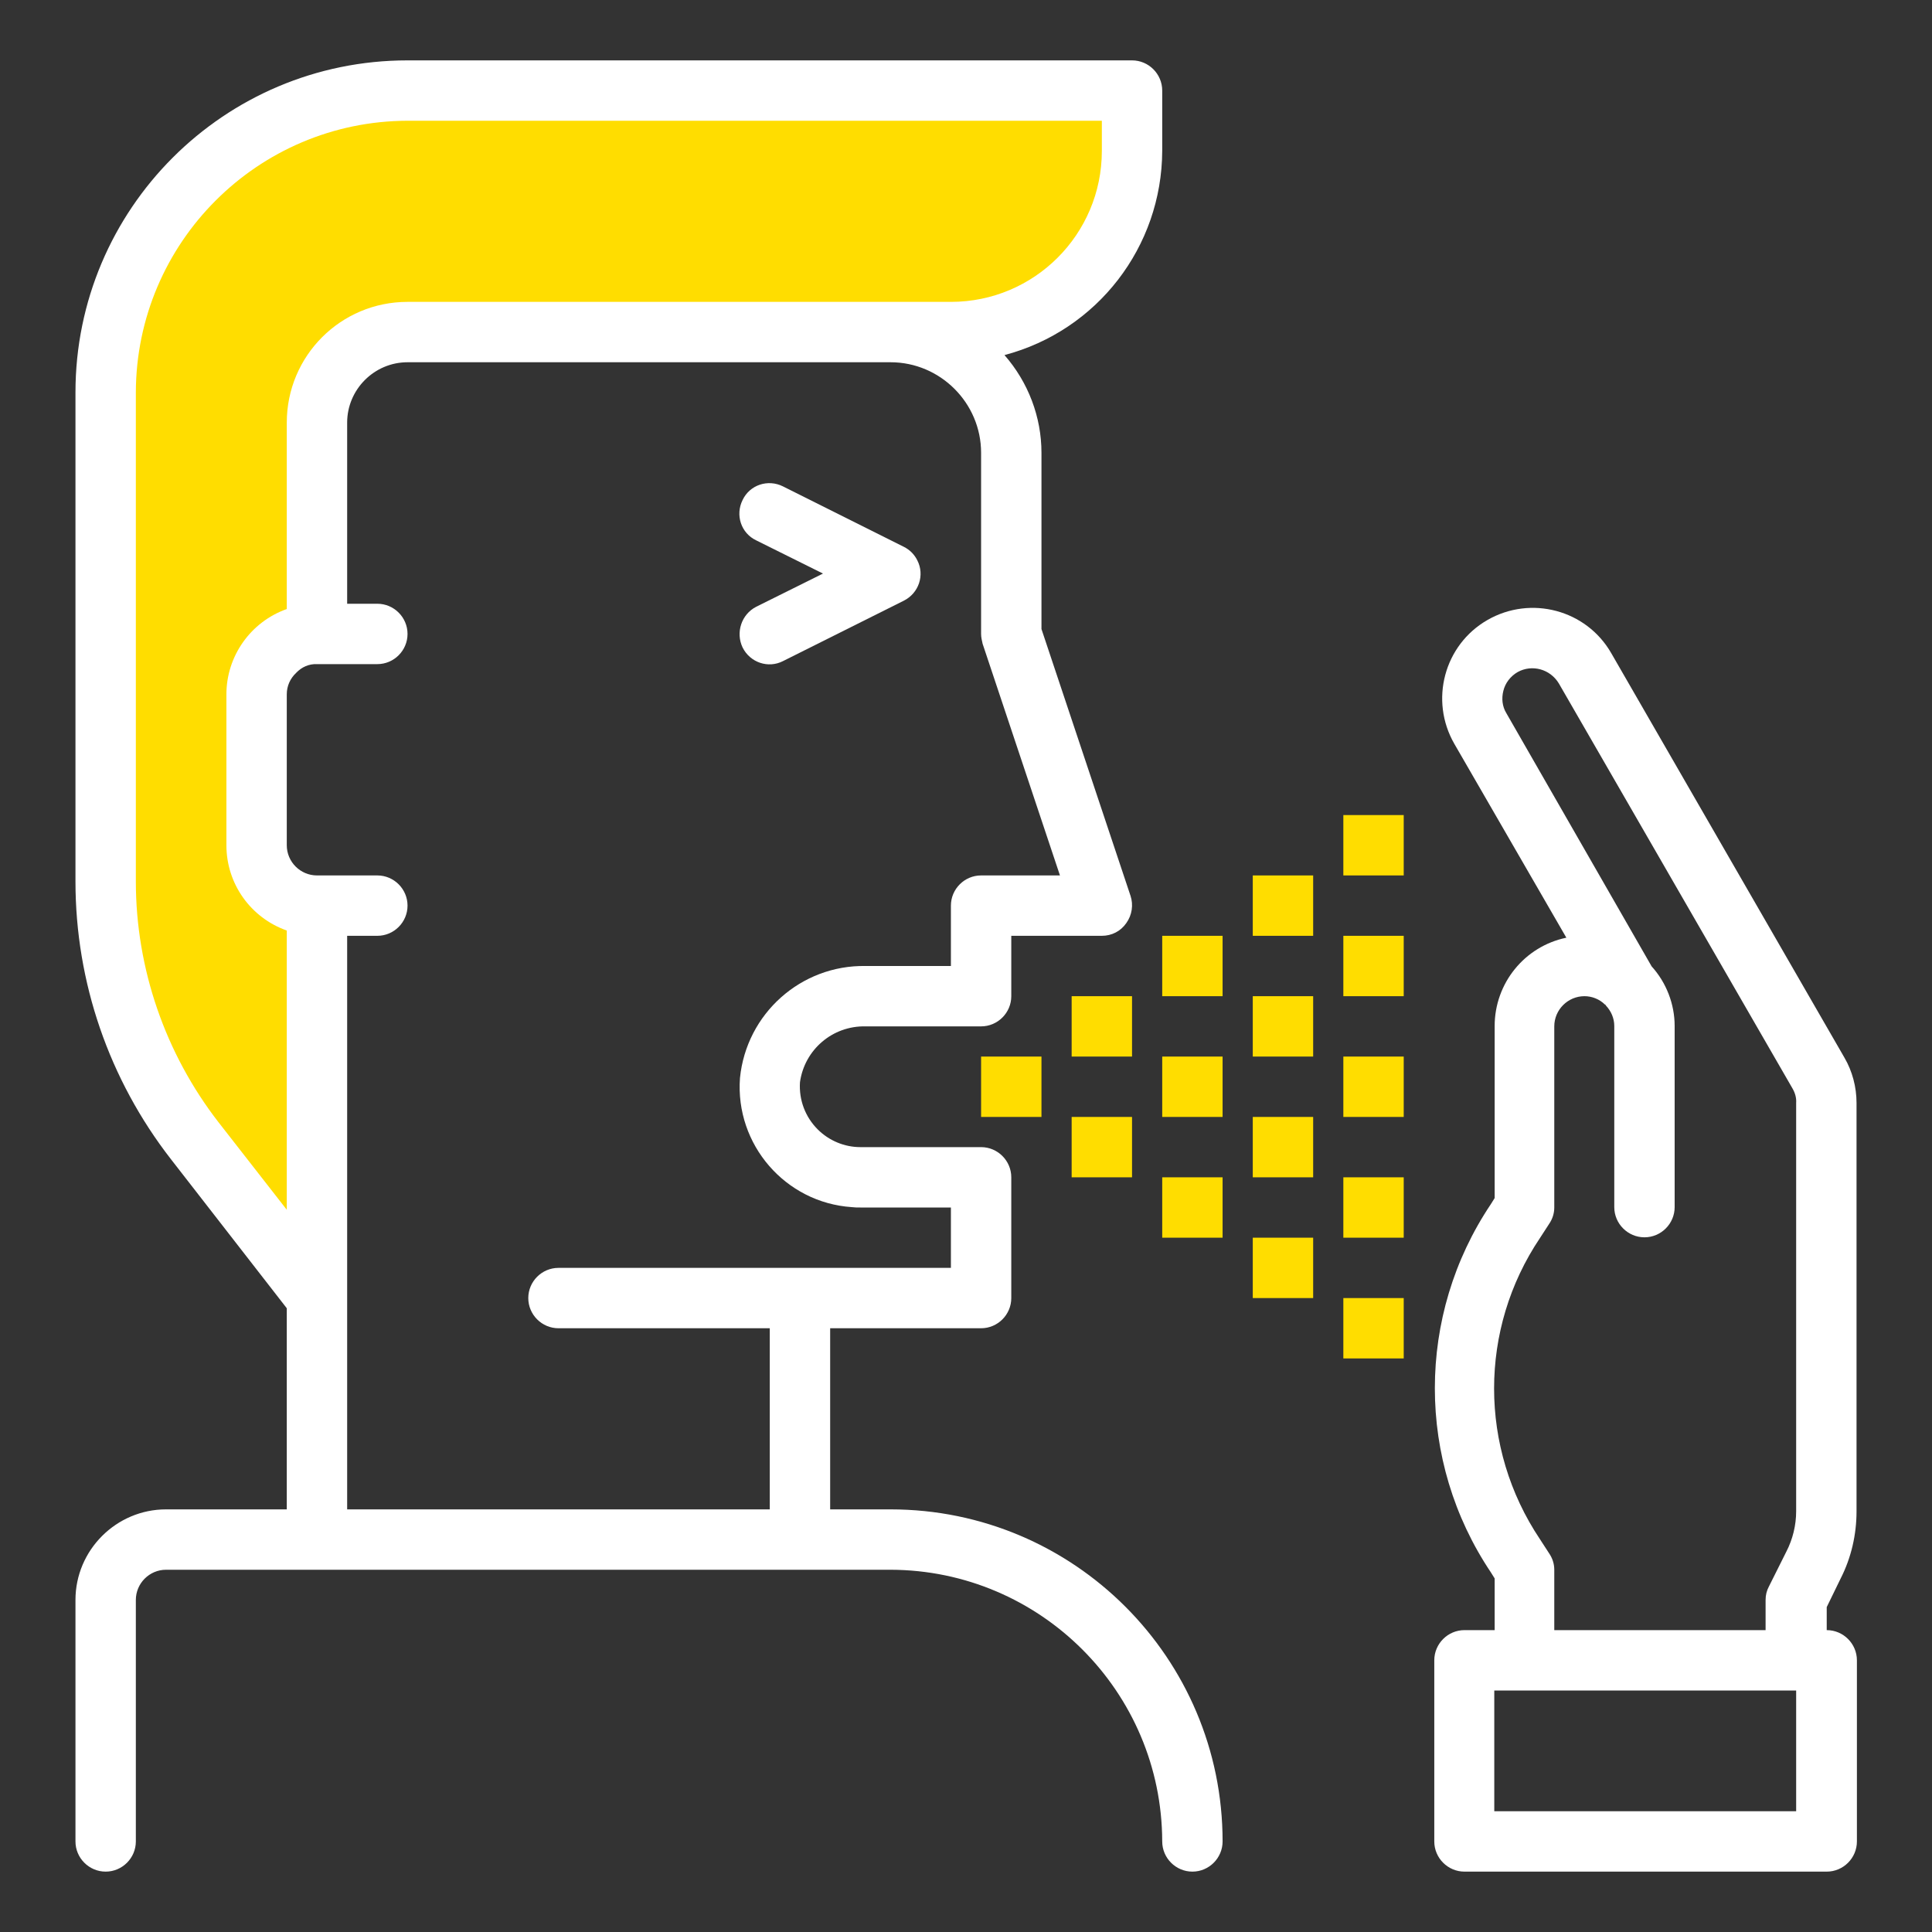 <?xml version="1.0" encoding="utf-8"?>
<!-- Generator: Adobe Illustrator 23.0.1, SVG Export Plug-In . SVG Version: 6.00 Build 0)  -->
<svg version="1.1" id="Layer_1" xmlns="http://www.w3.org/2000/svg" xmlns:xlink="http://www.w3.org/1999/xlink" x="0px" y="0px"
	 viewBox="0 0 512 512" style="enable-background:new 0 0 512 512;" xml:space="preserve">
<rect x="0" y="0" width="512" height="512" fill="#333333" stroke="none"/>
<style type="text/css">
	.st0{fill:#FFFFFF;}
	.st1{fill:#FFDD00;}
</style>
<path class="st0" d="M236,400h-16v-48h40c4.4,0,8-3.6,8-8v-32c0-4.4-3.6-8-8-8h-32c-4.2,0-8.3-1.7-11.3-4.7c-3.3-3.3-5-7.8-4.7-12.5
	c1.2-8.6,8.6-15,17.4-14.8H260c4.4,0,8-3.6,8-8v-16h24c2.6,0,5-1.2,6.5-3.4c1.5-2.1,1.9-4.8,1.1-7.2L276,166.7V120
	c0-9.5-3.5-18.7-9.8-25.9c24.6-6.5,41.7-28.7,41.8-54.1V24c0-4.4-3.6-8-8-8H108c-48.6,0-88,39.4-88,88v129.6
	c0,26.7,8.9,52.5,25.3,73.6L76,346.7V400H44c-13.2,0-24,10.8-24,24v64c0,4.4,3.6,8,8,8s8-3.6,8-8v-64c0-4.4,3.6-8,8-8h192
	c39.7,0.1,71.9,32.3,72,72c0,4.4,3.6,8,8,8s8-3.6,8-8C324,439.4,284.6,400,236,400z M204,400H92V248h8c4.4,0,8-3.6,8-8s-3.6-8-8-8
	H84c-4.4,0-8-3.6-8-8v-40c0-2.2,0.9-4.2,2.5-5.7c1.4-1.5,3.4-2.4,5.5-2.3h16c4.4,0,8-3.6,8-8s-3.6-8-8-8h-8v-48c0-8.8,7.2-16,16-16
	h128c13.2,0,24,10.8,24,24v48c0,0.9,0.2,1.7,0.4,2.6l20.5,61.4H260c-4.4,0-8,3.6-8,8v16h-22.6c-17.1-0.3-31.6,12.6-33.3,29.7
	c-1.3,17.6,12,33,29.6,34.2c0.8,0.1,1.5,0.1,2.3,0.1h24v16H148c-4.4,0-8,3.6-8,8s3.6,8,8,8h56V400z"/>
<path class="st1" d="M356,216h16v16h-16V216z"/>
<path class="st1" d="M356,248h16v16h-16V248z"/>
<path class="st1" d="M356,280h16v16h-16V280z"/>
<path class="st1" d="M356,312h16v16h-16V312z"/>
<path class="st1" d="M332,232h16v16h-16V232z"/>
<path class="st1" d="M332,264h16v16h-16V264z"/>
<path class="st1" d="M332,296h16v16h-16V296z"/>
<path class="st1" d="M308,248h16v16h-16V248z"/>
<path class="st1" d="M308,280h16v16h-16V280z"/>
<path class="st1" d="M284,264h16v16h-16V264z"/>
<path class="st1" d="M260,280h16v16h-16V280z"/>
<path class="st1" d="M284,296h16v16h-16V296z"/>
<path class="st1" d="M308,312h16v16h-16V312z"/>
<path class="st1" d="M332,328h16v16h-16V328z"/>
<path class="st1" d="M356,344h16v16h-16V344z"/>
<path class="st0" d="M487.8,418.3c2.8-5.5,4.2-11.6,4.2-17.8V292.3c0-4.2-1.1-8.4-3.2-12L427,173.1c-6.6-11.5-21.3-15.4-32.8-8.8
	c-11.5,6.6-15.4,21.3-8.8,32.8c0,0,0,0,0,0l29.7,51.4c-11.1,2.3-19,12.1-19,23.4v45.6l-1,1.6c-19.8,29.5-19.8,68.1,0,97.6l1,1.6V432
	h-8c-4.4,0-8,3.6-8,8v48c0,4.4,3.6,8,8,8h96c4.4,0,8-3.6,8-8v-48c0-4.4-3.6-8-8-8v-6.1L487.8,418.3z M476,480h-80v-32h80V480z
	 M476,400.5c0,3.7-0.9,7.4-2.6,10.7l-4.6,9.2c-0.6,1.1-0.9,2.3-0.9,3.6v8h-56v-16c0-1.6-0.5-3.1-1.4-4.4l-2.4-3.7
	c-16.2-24.2-16.2-55.7,0-79.8l2.4-3.7c0.9-1.3,1.4-2.8,1.4-4.4v-48c0-4.4,3.6-8,8-8c2,0,4,0.8,5.4,2.2h0.1c0,0.1,0.2,0.2,0.2,0.3
	c1.4,1.5,2.2,3.4,2.2,5.4v48c0,4.4,3.6,8,8,8s8-3.6,8-8v-48c0-5.8-2.2-11.5-6.1-15.8L399.2,189c-1.1-1.8-1.3-3.9-0.8-5.9
	c0.5-2.1,1.9-3.9,3.8-5c3.8-2.1,8.6-0.8,10.9,3L475,288.4c0.7,1.2,1.1,2.5,1,3.9L476,400.5z"/>
<path class="st1" d="M76,320.6l-18.1-23.2C43.8,279.2,36,256.7,36,233.6V104c0.1-39.7,32.3-71.9,72-72h184v8c0,22.1-17.9,40-40,40
	H108c-17.7,0-32,14.3-32,32v49.4c-9.6,3.4-16,12.5-16,22.6v40c0,10.2,6.4,19.2,16,22.6V320.6z"/>
<path class="st0" d="M196.8,171.6c2,4,6.8,5.6,10.7,3.6c0,0,0,0,0,0l32-16c4-2,5.6-6.8,3.6-10.7c-0.8-1.6-2-2.8-3.6-3.6l-32-16
	c-4-2-8.8-0.4-10.7,3.6c-2,4-0.4,8.8,3.6,10.7l0,0l17.7,8.8l-17.7,8.8C196.5,162.8,194.9,167.6,196.8,171.6
	C196.8,171.6,196.8,171.6,196.8,171.6L196.8,171.6z"/>
</svg>
